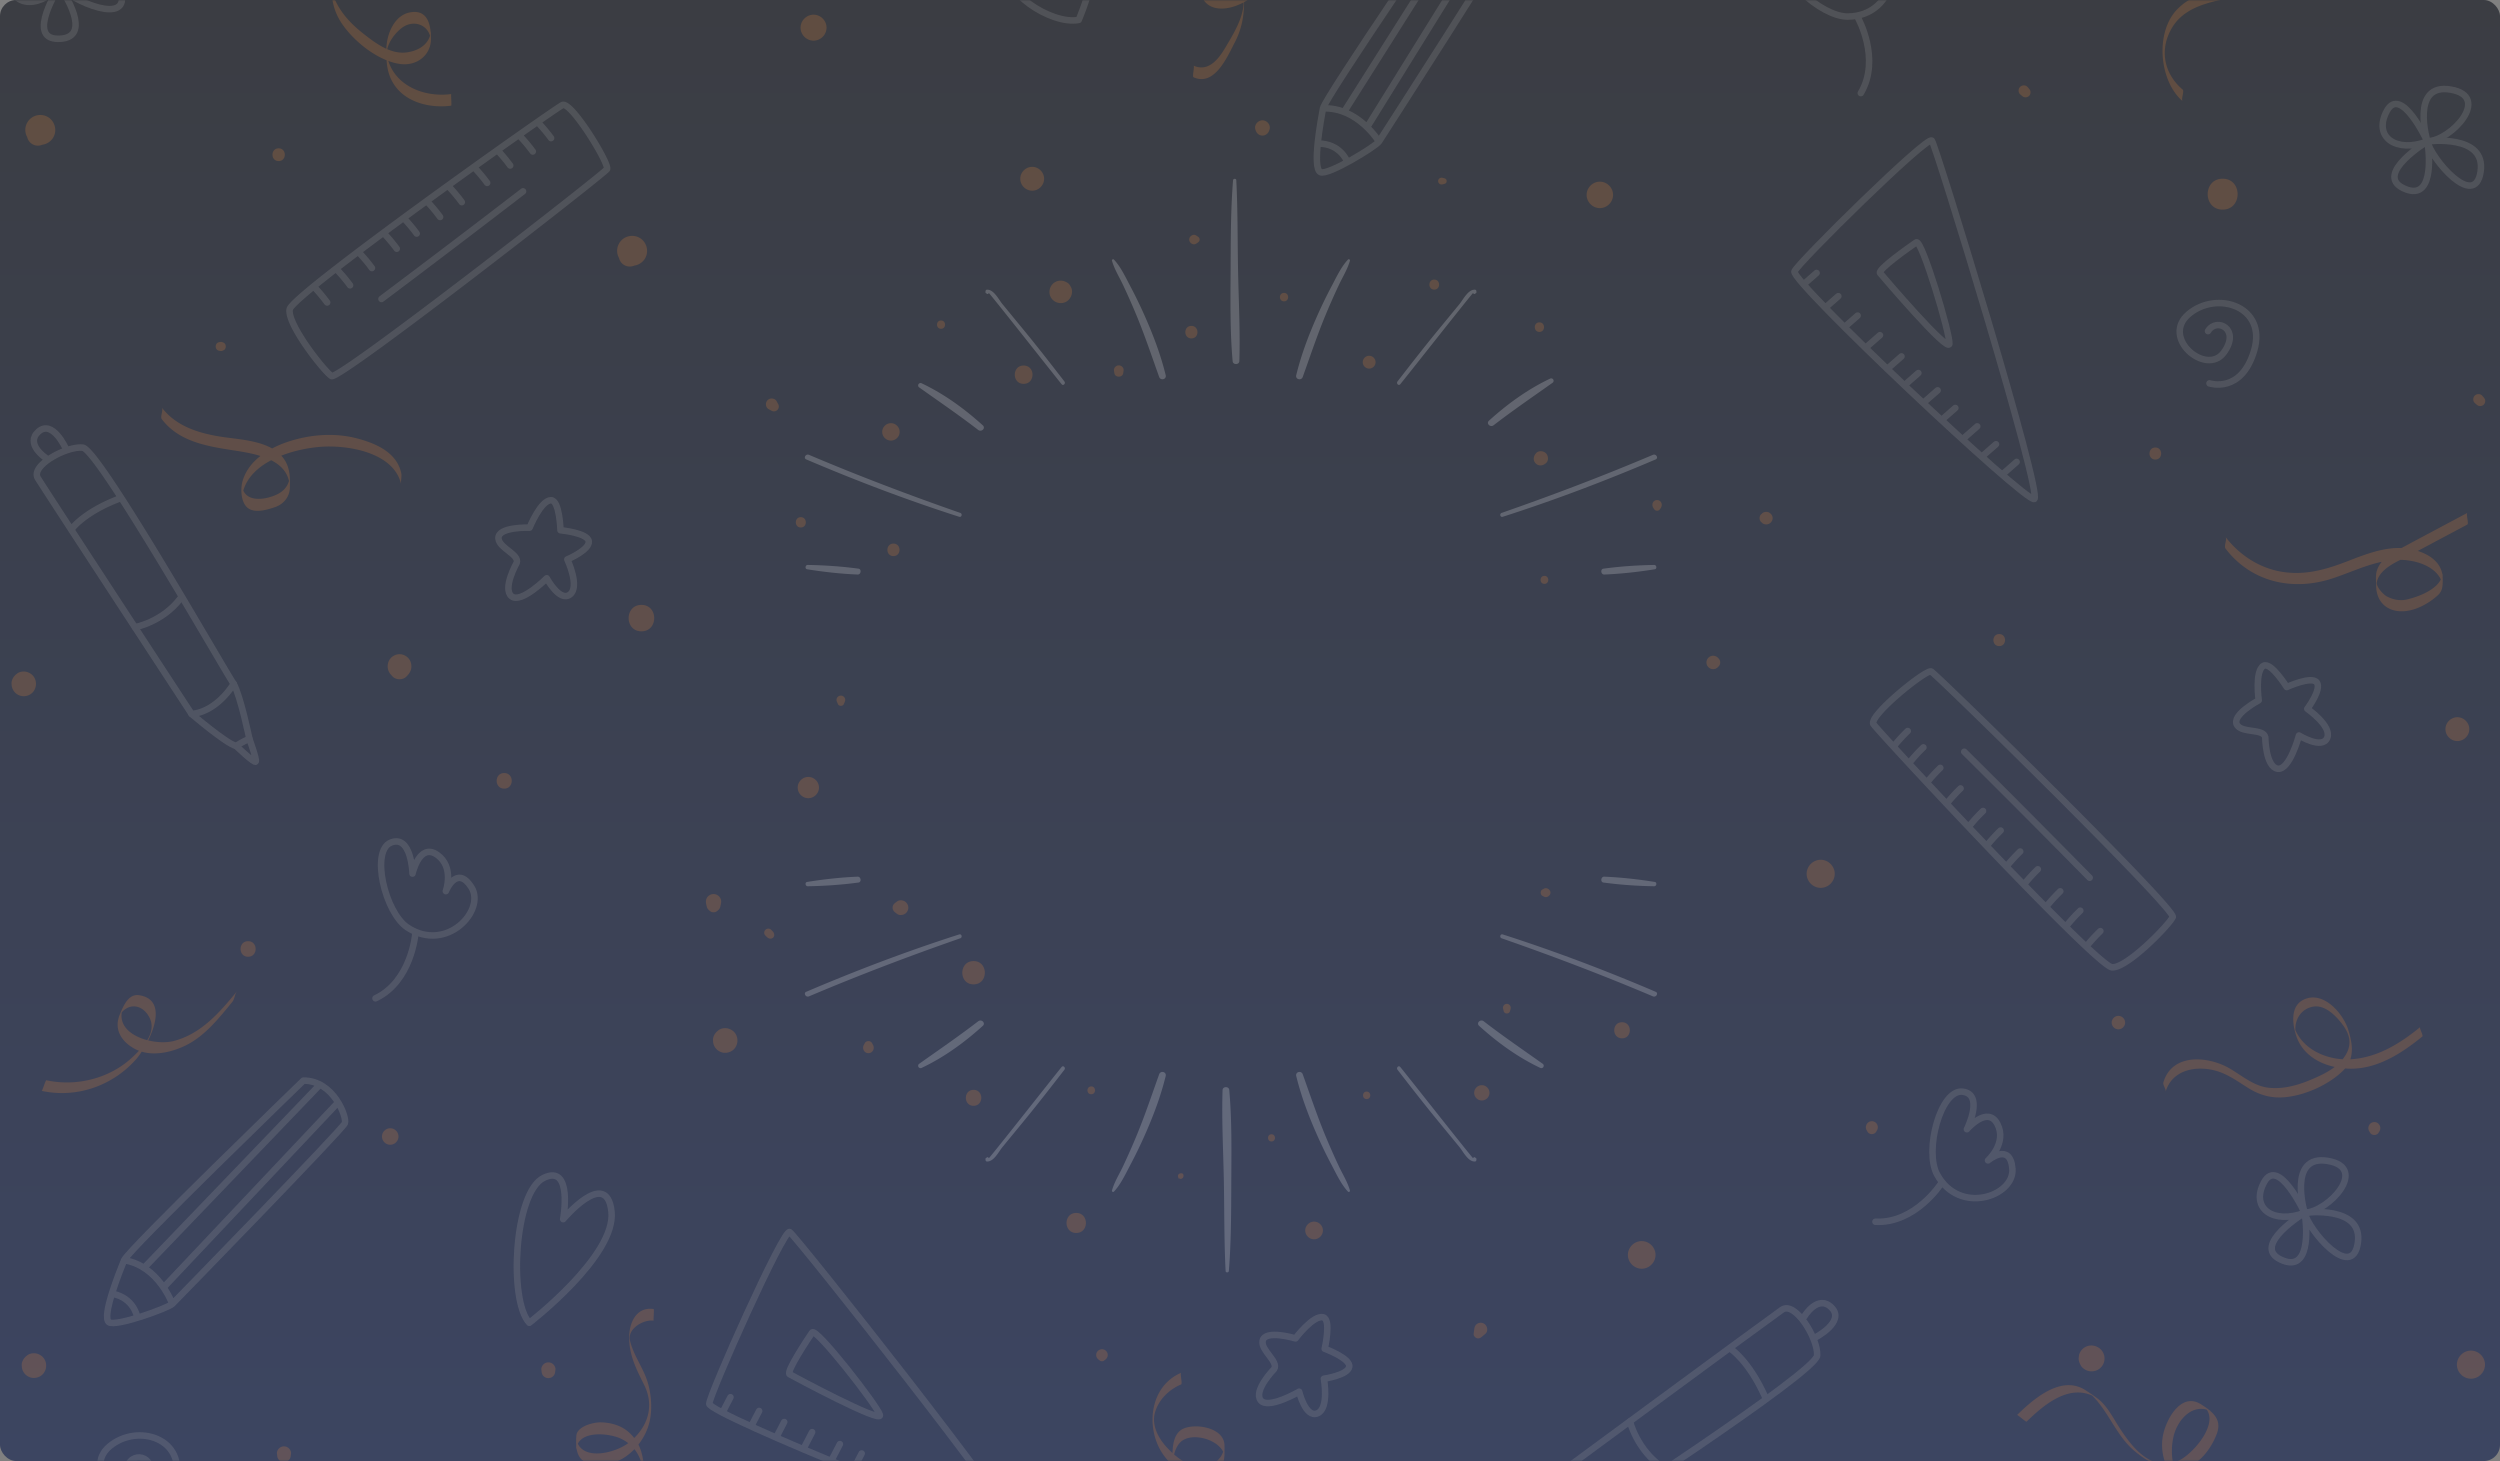 <svg xmlns="http://www.w3.org/2000/svg" xmlns:xlink="http://www.w3.org/1999/xlink" width="770" height="450" viewBox="0 0 770 450">
    <rect x="0" y="0" width="770" height="450" fill="#808080" stroke="none"/>
    <defs>
        <linearGradient id="b" x1="50%" x2="50%" y1="0%" y2="100%">
            <stop offset="0%" stop-color="#3B3D43"/>
            <stop offset="100%" stop-color="#3C4561"/>
        </linearGradient>
        <rect id="a" width="770" height="450" rx="5"/>
    </defs>
    <g fill="none" fill-rule="evenodd">
        <mask id="c" fill="#fff">
            <use xlink:href="#a"/>
        </mask>
        <use fill="url(#b)" xlink:href="#a"/>
        <g mask="url(#c)" opacity=".2" style="mix-blend-mode:luminosity">
            <path fill="#FFF" d="M381.327 83.465c-.18-9.32-.07-18.669-.55-27.98-.03-.57-.948-.529-.992.025-.742 9.2-.713 18.478-.758 27.702-.044 9.354-.201 18.736.63 28.061.103 1.166 2.027 1.122 2.063-.051.289-9.253-.215-18.506-.393-27.757M359.03 115.538c-1.53-6.244-3.755-12.134-6.35-18.006a146.949 146.949 0 0 0-4.61-9.5c-1.442-2.717-2.863-5.833-4.98-8.081-.25-.266-.699.01-.603.35.742 2.651 2.308 5.11 3.473 7.604a223.117 223.117 0 0 1 4.165 9.431c2.532 6.153 4.655 12.493 6.896 18.755.448 1.252 2.333.766 2.01-.553M327.844 117.496c-4.153-5.37-8.313-10.716-12.622-15.96l-6.447-7.845c-1.18-1.435-2.676-4.578-4.798-4.465-.253.013-.394.184-.423.424l-.04.317c-.017.14.088.254.188.328l.295.22c.115.086.307.047.4-.051l.159-.167c.014-.014.02-.03.03-.046 2.881 3.382 20.587 25.913 22.407 28.094.504.604 1.313-.252.85-.85M302.702 131.007c-5.6-5.082-11.956-9.701-18.811-12.94a.741.741 0 0 0-.748 1.279c6.086 4.327 12.227 8.507 18.143 13.077.99.765 2.397-.525 1.416-1.416M295.763 157.974c-15.708-5.477-31.293-11.394-46.608-17.89-.963-.407-1.802 1.003-.829 1.419 15.448 6.597 31.11 12.538 47.107 17.668.768.246 1.079-.936.33-1.197M264.405 175.148c-5.179-.701-10.398-1.058-15.623-1.147-.752-.013-.951 1.214-.181 1.336 5.15.823 10.347 1.408 15.558 1.62 1.024.041 1.283-1.668.246-1.81M399.24 115.538c1.53-6.244 3.755-12.134 6.349-18.006a146.949 146.949 0 0 1 4.611-9.5c1.441-2.717 2.863-5.833 4.98-8.081.25-.266.698.01.603.35-.742 2.651-2.309 5.11-3.473 7.604a222.212 222.212 0 0 0-4.165 9.431c-2.532 6.153-4.655 12.493-6.896 18.755-.448 1.252-2.333.766-2.01-.553M430.426 117.496c4.153-5.37 8.312-10.716 12.622-15.96l6.446-7.845c1.18-1.435 2.676-4.578 4.798-4.465.253.013.395.184.425.424l.039.317c.017.14-.089.254-.188.328l-.295.22c-.115.086-.308.047-.4-.051a18.304 18.304 0 0 0-.16-.167c-.013-.014-.019-.03-.03-.046-2.88 3.382-20.587 25.913-22.407 28.094-.504.604-1.312-.252-.85-.85M458.612 129.565c5.6-5.082 11.956-9.701 18.812-12.94a.742.742 0 0 1 .748 1.28c-6.087 4.326-12.227 8.507-18.143 13.076-.99.765-2.398-.525-1.417-1.416M462.506 157.974c15.708-5.477 31.293-11.394 46.609-17.89.962-.407 1.801 1.003.828 1.419-15.447 6.597-31.11 12.538-47.106 17.668-.769.246-1.08-.936-.33-1.197M493.865 175.148c5.178-.701 10.398-1.058 15.623-1.147.752-.013.951 1.214.181 1.336-5.15.823-10.347 1.408-15.559 1.62-1.024.041-1.282-1.668-.245-1.81M376.943 363.507c.179 9.32.07 18.669.55 27.98.03.57.947.528.993-.025.74-9.2.712-18.479.756-27.703.045-9.353.202-18.735-.629-28.06-.103-1.166-2.027-1.122-2.063.051-.29 9.253.214 18.505.393 27.757M399.24 331.434c1.53 6.243 3.755 12.133 6.349 18.005a146.773 146.773 0 0 0 4.611 9.5c1.441 2.717 2.863 5.833 4.98 8.082.25.266.698-.01.603-.351-.742-2.65-2.309-5.11-3.473-7.603a222.24 222.24 0 0 1-4.165-9.432c-2.532-6.152-4.655-12.492-6.896-18.754-.448-1.252-2.333-.767-2.01.553M430.426 329.475c4.153 5.37 8.312 10.717 12.622 15.96l6.446 7.846c1.18 1.434 2.676 4.577 4.798 4.465.253-.014.395-.185.425-.424l.039-.318c.017-.14-.089-.254-.188-.328-.099-.073-.198-.146-.295-.22-.115-.086-.308-.046-.4.052l-.16.166c-.013.015-.019.032-.03.047-2.88-3.383-20.587-25.913-22.407-28.095-.504-.603-1.312.252-.85.85M455.568 315.964c5.6 5.083 11.956 9.702 18.81 12.94a.742.742 0 0 0 .75-1.279c-6.088-4.326-12.228-8.507-18.144-13.076-.99-.765-2.398.525-1.416 1.415M462.506 288.998c15.708 5.476 31.293 11.393 46.609 17.889.962.408 1.801-1.003.828-1.418-15.447-6.598-31.11-12.539-47.106-17.668-.769-.246-1.08.936-.33 1.197M493.865 271.823c5.178.702 10.398 1.059 15.623 1.147.752.014.951-1.214.181-1.336-5.15-.822-10.347-1.407-15.559-1.62-1.024-.041-1.282 1.67-.245 1.81M359.03 331.434c-1.53 6.243-3.755 12.133-6.35 18.005a146.773 146.773 0 0 1-4.61 9.5c-1.442 2.717-2.863 5.833-4.98 8.082-.25.266-.699-.01-.603-.351.742-2.65 2.308-5.11 3.473-7.603a223.145 223.145 0 0 0 4.165-9.432c2.532-6.152 4.655-12.492 6.896-18.754.448-1.252 2.333-.767 2.01.553M327.844 329.475c-4.153 5.37-8.313 10.717-12.622 15.96l-6.447 7.846c-1.18 1.434-2.676 4.577-4.798 4.465-.253-.014-.394-.185-.423-.424l-.04-.318c-.017-.14.088-.254.188-.328l.295-.22c.115-.086.307-.046.4.052l.159.166c.014.015.02.032.03.047 2.881-3.383 20.587-25.913 22.407-28.095.504-.603 1.313.252.85.85M302.702 315.964c-5.6 5.083-11.956 9.702-18.811 12.94a.741.741 0 0 1-.748-1.279c6.086-4.326 12.227-8.507 18.143-13.076.99-.765 2.397.525 1.416 1.415M295.763 288.998c-15.708 5.476-31.293 11.393-46.608 17.889-.963.408-1.802-1.003-.829-1.418 15.448-6.598 31.11-12.539 47.107-17.668.768-.246 1.079.936.33 1.197M264.405 271.823c-5.179.702-10.398 1.059-15.623 1.147-.752.014-.951-1.214-.181-1.336 5.15-.822 10.347-1.407 15.558-1.62 1.024-.041 1.283 1.67.246 1.81"/>
            <path fill="#F58B35" d="M395.482 90.213c-1.678 0-1.678 2.6 0 2.6 1.679 0 1.679-2.6 0-2.6M421.7 109.576a1.994 1.994 0 0 0-1.975 1.975c0 1.077.898 1.976 1.976 1.976a1.994 1.994 0 0 0 1.976-1.976 1.994 1.994 0 0 0-1.976-1.975M441.75 86.118c-1.988 0-1.988 3.083 0 3.083 1.99 0 1.99-3.083 0-3.083M474.138 99.292c-1.896 0-1.896 2.939 0 2.939s1.896-2.939 0-2.939M476.146 139.602c-.774-.773-2.3-.905-3.051 0l-.088.105c-.746.898-.883 2.148 0 3.032.884.882 2.135.745 3.033 0 .035-.03.07-.059.106-.087.905-.753.773-2.277 0-3.05M510.382 154.012c-1.171 0-1.757 1.233-1.27 2.21.144.288.3.539.52.778.378.413 1.121.413 1.5 0 .219-.24.375-.49.518-.778.488-.977-.097-2.21-1.268-2.21M475.68 177.373c-1.585 0-1.585 2.457 0 2.457 1.586 0 1.586-2.457 0-2.457M529.267 202.75c-.522-.629-1.342-.939-2.163-.712a2.09 2.09 0 0 0-1.522 1.996c0 .921.633 1.753 1.522 1.998.821.225 1.64-.084 2.163-.713.748-.67.748-1.899 0-2.57M477.33 274.245c-.393-.605-1.23-.914-1.88-.492a3.17 3.17 0 0 1-.353.187c-.756.359-.756 1.637 0 1.996.123.059.239.113.353.187.65.421 1.487.112 1.88-.493.29-.447.29-.937 0-1.385M499.586 314.846c-3.201 0-3.201 4.96 0 4.96s3.201-4.96 0-4.96M464.113 309.185c-.793 0-1.357.769-1.162 1.524l.186.72c.25.967 1.702.967 1.952 0l.186-.72c.196-.755-.369-1.524-1.162-1.524M456.402 334.233a2.383 2.383 0 0 0-2.362 2.36c0 1.287 1.075 2.36 2.362 2.36a2.382 2.382 0 0 0 2.362-2.36 2.383 2.383 0 0 0-2.362-2.36M420.93 336.207c-1.492 0-1.492 2.313 0 2.313s1.492-2.313 0-2.313M404.736 376.26c-1.485 0-2.723 1.237-2.723 2.721 0 1.483 1.238 2.722 2.723 2.722 1.484 0 2.723-1.239 2.723-2.722 0-1.484-1.239-2.721-2.723-2.721M391.627 349.358c-1.43 0-1.43 2.215 0 2.215s1.43-2.215 0-2.215M363.095 363.529c-.05 0-.05.077 0 .077s.05-.077 0-.077M363.736 361.373c-.647-.014-1.2.652-.812 1.283l.022.037a.181.181 0 0 0 .252.252l.037.022c.632.387 1.298-.164 1.285-.81.058-.489-.297-.843-.784-.784M331.478 373.587c-3.978 0-3.978 6.165 0 6.165s3.978-6.165 0-6.165M336.105 334.619c-1.554 0-1.554 2.407 0 2.407s1.554-2.407 0-2.407M299.861 335.678c-3.17 0-3.17 4.913 0 4.913s3.17-4.913 0-4.913M299.861 296.012c-4.631 0-4.631 7.177 0 7.177 4.632 0 4.632-7.177 0-7.177M268.91 321.882c-.105-.196-.21-.392-.313-.589-.45-.847-1.798-.847-2.247 0l-.312.59c-.584 1.1.135 2.5 1.435 2.5 1.301 0 2.02-1.4 1.436-2.5M278.642 277.607c-.644-.377-1.652-.464-2.287 0l-.54.395c-.529.388-.895.872-.895 1.56 0 .688.366 1.172.895 1.56.18.131.36.264.54.394.635.465 1.643.378 2.287 0a2.281 2.281 0 0 0 1.122-1.954c0-.798-.434-1.552-1.122-1.955M238.27 287.226c-.184-.313-.507-.58-.756-.842-.47-.496-1.299-.473-1.772 0-.473.473-.496 1.3 0 1.77.263.249.53.572.843.755.487.285 1.135.274 1.547-.137.412-.411.423-1.06.138-1.546M248.966 239.293c-1.786 0-3.277 1.49-3.277 3.276 0 1.786 1.491 3.275 3.277 3.275s3.278-1.49 3.278-3.275-1.492-3.276-3.278-3.276M260.156 214.914a1.36 1.36 0 0 0-1.165-.668 1.36 1.36 0 0 0-1.165.668c-.266.452-.202.907 0 1.361l.27.613c.3.679 1.49.679 1.79 0l.27-.613c.2-.454.266-.91 0-1.361M275.185 167.426c-2.486 0-2.486 3.854 0 3.854 2.487 0 2.487-3.854 0-3.854M246.653 159.286c-2.05 0-2.05 3.179 0 3.179 2.051 0 2.051-3.179 0-3.179M274.405 130.338c-1.462 0-2.683 1.22-2.683 2.682 0 1.46 1.22 2.68 2.683 2.68 1.462 0 2.683-1.22 2.683-2.68 0-1.462-1.22-2.682-2.683-2.682M289.836 98.714c-1.646 0-1.646 2.554 0 2.554 1.648 0 1.648-2.554 0-2.554M315.284 112.587c-3.637 0-3.637 5.636 0 5.636s3.637-5.636 0-5.636M329.695 88.149l-.034-.05a2.368 2.368 0 0 0-1.267-1.21 3.476 3.476 0 0 0-3.446.015c-1.63.955-2.202 3.114-1.246 4.745.956 1.629 3.115 2.201 4.749 1.244 1.554-.91 2.3-3.173 1.244-4.744M344.587 112.533c-.772 0-1.533.677-1.485 1.485.02.332.081.66.137.988.23 1.338 2.467 1.338 2.696 0 .056-.329.118-.656.137-.988.049-.808-.712-1.485-1.485-1.485M369.004 72.914l-.553-.374c-.926-.628-2.176.208-2.176 1.247 0 1.04 1.25 1.876 2.176 1.248l.553-.374c.65-.44.65-1.306 0-1.747M366.95 100.377c-2.486 0-2.486 3.852 0 3.852s2.486-3.852 0-3.852"/>
            <path stroke="#A7A7A7" stroke-linecap="round" stroke-linejoin="round" stroke-width="2" d="M173.192 32.372c-3.694 2.016-83.11 58.25-83.969 62.884-.86 4.632 10.666 19.16 12.886 20.563 2.22 1.403 83.904-62.235 84.84-63.713.935-1.48-11.12-21.174-13.757-19.734zM165.976 38.032a48.545 48.545 0 0 1 3.75 4.503M153.39 46.469a48.645 48.645 0 0 1 3.748 4.503M138.483 57.753a48.645 48.645 0 0 1 3.749 4.504M124.59 67.436a48.425 48.425 0 0 1 3.749 4.503M110.8 78.047a48.434 48.434 0 0 1 3.75 4.503M97.012 88.658a48.246 48.246 0 0 1 3.748 4.502M160.348 42.153a48.462 48.462 0 0 1 3.75 4.503M146.293 51.82a48.553 48.553 0 0 1 3.75 4.503M131.793 62.326a48.544 48.544 0 0 1 3.75 4.503M118.449 72.096a48.326 48.326 0 0 1 3.749 4.503M104.069 83.368a48.345 48.345 0 0 1 3.748 4.504M161.098 58.94a4489.014 4489.014 0 0 1-43.596 33.133M577.04 223.07c2.488 3.392 68.764 74.628 73.473 74.867 4.708.238 17.593-13.101 18.69-15.486 1.098-2.385-72.82-74.888-74.41-75.618-1.592-.732-19.53 13.815-17.753 16.237zM583.607 229.47a48.5 48.5 0 0 1 3.97-4.31M593.64 240.823a48.492 48.492 0 0 1 3.97-4.309M606.804 254.097a48.395 48.395 0 0 1 3.97-4.309M618.245 266.58a48.589 48.589 0 0 1 3.969-4.31M630.592 278.836a48.597 48.597 0 0 1 3.97-4.309M642.94 291.094a48.387 48.387 0 0 1 3.969-4.31M588.44 234.5a48.387 48.387 0 0 1 3.97-4.31M599.886 247.145a48.387 48.387 0 0 1 3.97-4.309M612.223 260.12a48.5 48.5 0 0 1 3.97-4.309M623.679 272.047a48.387 48.387 0 0 1 3.97-4.309M636.76 284.802a48.299 48.299 0 0 1 3.97-4.309M604.99 231.537a4497.978 4497.978 0 0 1 38.627 38.806M11.683 147.323c-2.461-3.885 8.861-10.002 13.82-9.441 4.959.561 44.837 70.76 46.47 72.72 0 0-4.886 8.503-12.955 9.308 0 0-42.353-64.725-47.335-72.587zM22.262 162.73s3.657-4.992 14.32-9.074"/>
            <path stroke="#A7A7A7" stroke-linecap="round" stroke-linejoin="round" stroke-width="2" d="M14.024 140.984s-6.427-4.318-2.136-8.08c4.29-3.762 8.324 5.132 8.324 5.132M59.017 219.91s10.725 9.189 13.704 9.835c0 0 2.211-1.449 4.09-2.183 0 0-2.688-13.086-4.838-16.959"/>
            <path stroke="#A7A7A7" stroke-linecap="round" stroke-linejoin="round" stroke-width="2" d="M72.72 229.745s5.73 5.533 6.061 4.817c.333-.714-1.969-7-1.969-7M41.59 193.166s8.402-1.52 13.92-8.793M548.848 403.412c3.972-2.838 11.134 8.786 10.835 14.072-.3 5.284-72.34 51.706-74.321 53.552 0 0-9.305-4.666-10.64-13.164 0 0 66.088-48.714 74.126-54.46zM533.145 415.536s5.511 3.574 10.476 14.621"/>
            <path stroke="#A7A7A7" stroke-linecap="round" stroke-linejoin="round" stroke-width="2" d="M555.707 405.513s4.195-7.063 8.439-2.745c4.245 4.319-4.943 9.121-4.943 9.121M502.033 437.82s2.114 8.807 10.153 14.216M406.696 53.026c2.26 1.123 17.017-7.899 18.021-9.413 1.005-1.513 40.647-63.185 40.963-65.13.315-1.944-6.043-12.236-15.14-10.317 0 0-42.435 61.897-43.055 65.23-.621 3.333-3.414 18.327-.79 19.63zM414.846 49.558s-2.13-5.335-8.682-5.32M424.718 43.613s-6.49-10.711-17.233-10.217M421.468 38.536l40.835-65.83M455.404-31.046l-41.099 64.989M33.537 407.23c1.99 1.552 18.253-4.344 19.54-5.627 1.286-1.283 52.45-53.805 53.147-55.647.697-1.843-3.478-13.196-12.775-13.13 0 0-53.945 52.185-55.218 55.326-1.274 3.142-7.005 17.278-4.694 19.079zM42.217 405.458s-1.022-5.652-7.445-6.944M53.076 401.603s-4.218-11.791-14.845-13.45M50.906 395.98l53.163-56.358M98.058 334.568l-53.253 55.48M552.689 83.6c-1.112 3.089 71.083 71.16 73.861 70.093 2.78-1.066-30.192-108.657-31.543-110.38-1.35-1.72-41.426 37.81-42.318 40.288z"/>
            <path stroke="#A7A7A7" stroke-linecap="round" stroke-linejoin="round" stroke-width="2" d="M579.066 84.108c-.89-1.081 9.487-8.326 11.154-9.465 1.665-1.138 10.5 28.41 10.184 31.27-.314 2.86-20.142-20.351-21.338-21.805zM555.756 87.368l3.755-3.296M562.446 94.523l3.756-3.295M568.395 100.498l3.756-3.296M575.273 106.532l3.755-3.296M581.903 113.067l3.755-3.296M587.097 118.197l3.756-3.296M593.03 123.526l3.756-3.296M598.485 128.952l3.756-3.296M605.236 134.614l3.756-3.296M611.008 140.125l3.756-3.295M617.365 145.567l3.755-3.295M218.455 432.38c.088 3.28 92.107 40.456 94.308 38.453 2.2-2.003-67.659-90.248-69.544-91.36-1.884-1.113-24.835 50.275-24.764 52.908z"/>
            <path stroke="#A7A7A7" stroke-linecap="round" stroke-linejoin="round" stroke-width="2" d="M243.212 423.268c-1.223-.684 5.809-11.204 6.946-12.87 1.137-1.666 20.117 22.648 20.864 25.427.747 2.779-26.168-11.639-27.81-12.557zM222.683 434.775l2.3-4.434M231.518 439.009l2.3-4.435M239.234 442.412l2.3-4.435M247.836 445.535l2.3-4.435M256.39 449.213l2.3-4.435M263.095 452.104l2.3-4.435M18.33-4.234s15.32-10.062 18.823 1.313C40.653 8.454 21.83.14 18.33-4.234zM18.33-4.234S7.824 11.953 17.89 11.953c10.069 0 3.502-11.812.439-16.187z"/>
            <path stroke="#A7A7A7" stroke-linecap="round" stroke-linejoin="round" stroke-width="2" d="M18.33-4.234S3.447-16.484 3.009-7.296c-.438 9.187 8.316 10.5 15.32 3.062zM747.632 43.557s-5.369-18.116 7.194-15.96c12.564 2.155.24 15.65-7.194 15.96z"/>
            <path stroke="#A7A7A7" stroke-linecap="round" stroke-linejoin="round" stroke-width="2" d="M747.632 43.557s18.17-2.431 16.393 9.336c-1.776 11.768-15.134-3.877-16.393-9.336zM747.632 43.557s-16.487 10.037-7.415 14.398c9.074 4.361 8.28-9.129 7.415-14.398zM747.632 43.557s-8.1-17.486-12.479-9.397c-4.378 8.09 2.941 13.065 12.479 9.397zM709.817 373.532s-5.369-18.115 7.194-15.96c12.565 2.155.241 15.65-7.194 15.96z"/>
            <path stroke="#A7A7A7" stroke-linecap="round" stroke-linejoin="round" stroke-width="2" d="M709.817 373.532s18.17-2.432 16.393 9.336c-1.776 11.768-15.134-3.877-16.393-9.336zM709.817 373.532s-16.487 10.036-7.414 14.398c9.073 4.36 8.278-9.129 7.414-14.398zM709.817 373.532s-8.1-17.486-12.478-9.396c-4.379 8.089 2.94 13.065 12.478 9.396zM323.225-9.429s-6.77-6.928-11.35-.33c-4.581 6.598 11.929 17.555 20.366 15.895 0 0 9.46-21.607 1.08-24.837-8.38-3.23-10.096 9.272-10.096 9.272zM173.462 375.5s3.104-17.18-6.025-12.706c-9.128 4.473-10.788 37.898-4.413 44.624 0 0 26.79-20.623 25.314-34.263-1.477-13.64-14.876 2.344-14.876 2.344zM169.72 154.067c-3.173 0-6.608 8.453-6.608 8.453s-9.865-.358-9.586 3.33c.229 3.028 6.514 4.882 5.62 7.5 0 0-4.493 7.925-1.586 10.303 2.908 2.378 10.837-5.547 10.837-5.547s3.965 7.397 7.137 5.019c3.172-2.377-.793-10.83-.793-10.83s6.872-2.907 6.608-5.549c-.264-2.642-8.722-3.434-8.722-3.434s-.265-9.245-2.908-9.245zM697.157 205.074c-2.743 1.59-1.47 10.626-1.47 10.626s-8.712 4.637-6.62 7.687c1.718 2.505 8.086.956 8.628 3.67 0 0 .091 9.109 3.8 9.707 3.71.598 6.59-10.233 6.59-10.233s7.142 4.41 8.692.762c1.55-3.647-6.124-8.97-6.124-8.97s4.486-5.96 2.93-8.113c-1.554-2.152-9.268 1.404-9.268 1.404s-4.871-7.865-7.158-6.54zM407.556 405.737c-3.067-.808-8.548 6.489-8.548 6.489s-9.445-2.86-10.117.776c-.552 2.987 5.053 6.382 3.52 8.685 0 0-6.367 6.518-4.163 9.558 2.205 3.04 11.894-2.6 11.894-2.6s1.946 8.161 5.62 6.672c3.673-1.49 1.997-10.674 1.997-10.674s7.387-1.06 7.805-3.68c.42-2.622-7.557-5.545-7.557-5.545s2.104-9.007-.451-9.681zM680.529 118.08s9.844 3.295 13.772-10.2c3.926-13.495-11.488-18.496-20.182-11.149-8.696 7.346 5.403 19.152 10.775 11.908 5.373-7.244-2.218-11.038-4.823-6.656M40.121 466.857s9.845 3.295 13.772-10.2c3.927-13.496-11.488-18.495-20.182-11.15-8.695 7.346 5.404 19.153 10.776 11.908 5.371-7.243-2.219-11.037-4.823-6.655M125.542 285.704c-6.99-4.573-11.473-23.703-5.132-26.197 6.34-2.495 6.642 9.564 6.642 9.564s2.113-9.564 7.548-5.822c5.434 3.743 2.717 11.228 2.717 11.228s3.32-8.317 7.85-1.248c4.529 7.07-7.548 20.376-19.625 12.475zM127.916 287.643s-1.167 14.582-12.256 19.833M569.15 5.102c-8.354.112-22.767-13.248-18.904-18.858 3.862-5.61 10.855 4.221 10.855 4.221s-3.595-9.111 3.005-9.043c6.599.069 8.531 7.793 8.531 7.793s-1.896-8.752 5.812-5.419c7.708 3.333 5.134 21.113-9.299 21.306zM572.203 5.384s7.186 12.745.926 23.292M596.627 361.76c-4.007-7.327 1.063-26.309 7.832-25.522 6.769.787 1.346 11.565 1.346 11.565s6.375-7.439 9.403-1.578c3.027 5.86-2.9 11.182-2.9 11.182s6.852-5.77 7.511 2.598c.66 8.368-16.267 14.413-23.192 1.755zM597.807 364.588s-7.909 12.311-20.165 11.715"/>
            <path fill="#F58B35" d="M123.73 8.618c3.37-2.54 7.627-1.246 8.714 2.4-.981 3.111-3.956 4.696-7.23 5.123-2.052.268-4.048-.183-5.943-1 .552-2.495 2.579-5.105 4.46-6.523m15.243 20.351c-7.954 1.06-16.806-2.239-19.371-10.194 1.254.463 2.514.792 3.752.95 4.774.607 8.96-2.392 9.345-7.022.002.042.009.078.01.119v-.288c.01-.167.029-.331.03-.502 0-.356-.01-.719-.023-1.082l.004-1.184c-.014.112-.038.215-.057.323-.295-3.638-1.643-7.123-6.323-6.286-4.984.893-7.237 6.787-7.345 11.22-2.621-1.184-5.042-3.054-7.134-4.701-3.572-2.813-6.703-6.08-8.615-10.245-2.286-4.982.446-8.43 3.66-12.072a10.111 10.111 0 0 0 2.37-5.043c.001.016.005.031.006.047v-.076c.174-1.072.175-2.162.004-3.223v-.216c-.004.041-.012.08-.018.121-.354-2.073-1.365-4.023-3.085-5.456-3.752-3.126-9.394-4.623-14.007-5.875-5.3-1.439-10.812-1.983-16.29-1.939-.037 0-.018 3.58 0 3.58a63.81 63.81 0 0 1 19.933 3.01c4.26 1.35 11.303 3.515 13.066 8.263-.77 2.108-2.42 3.703-3.942 5.446-2.06 2.358-2.836 5.084-2.889 8.156-.08 4.73.637 8.735 3.43 12.744 3.009 4.322 8.21 8.866 13.576 11.014.193 2.837.825 5.476 2.679 8.009 3.835 5.242 11.148 6.793 17.234 5.982.183-.024-.13-3.563 0-3.58M691.59-19.08c-.334-1.28 1.594-3.231 2.403-3.95 1.497-1.331 3.667-1.385 5.526-1.15 3.745.474 7.531 3.587 8.64 7.23-.66 2.946-2.534 5.236-4.945 7.012-5.303-.993-10.242-3.827-11.625-9.143m63.31-12.728c-8.305-.513-17.331-.539-22.876 6.644-2.773 3.593-4.625 7.241-8.24 10.148-3.451 2.775-7.722 4.395-12.044 5.157-1.68.296-3.534.403-5.42.296a11.318 11.318 0 0 0 2.104-6.25l.001.01v-.047c.002-.067.009-.131.01-.197.015-.956.04-1.874-.018-2.784v-.308c0 .063-.008.124-.01.187-.058-.831-.186-1.656-.458-2.494-1.282-3.933-6.582-6.411-10.373-6.445-5.869-.053-6.798 7.013-6.127 11.456.684 4.534 3.798 7.321 7.693 8.856-2.055.944-4.21 1.65-6.194 2.166-7.719 2.012-16.292 2.167-22.26 8.178-7.006 7.054-5.708 22.198 1.56 28.399-.573-.49.606-3.064 0-3.58-5.899-5.033-7.196-12.535-3.194-19.139 4.825-7.963 15.82-8.36 23.894-10.278 3.545-.842 7.368-2.315 10.33-4.605 2.89.509 5.884.511 8.462.16 9.01-1.231 14.902-7.04 19.599-14.316 5.236-8.11 14.896-8.169 23.561-7.635-.047-.002.1-3.573 0-3.579M177.97 444.664c2.083-4.046 9.864-3.115 13.204-1.586.846.386 1.61.868 2.31 1.412-3.714 2.819-12.978 5.36-15.514.174m23.362-41.48c-5.34-.796-7.535 4.22-7.548 8.689-.015 5.59 2.203 9.79 4.641 14.732 2.958 5.996 1.388 11.92-3.092 16.287a13.163 13.163 0 0 0-1.819-1.904c-2.354-2.02-5.525-2.871-8.564-2.902-2.28-.024-7.26 1.243-7.445 4.166-.018.291-.033.578-.044.863l-.007-.03v.303c-.014.489-.016.965.003 1.423 0 .596 0 1.193.002 1.79.015-.242.048-.47.09-.69.357 2.82 1.744 4.856 5.802 5.264 4.659.468 8.93-1.588 12.044-4.82a11.664 11.664 0 0 1 1.988 10.85c-3.935 12.333-22.478 13.695-23.477 27.781-.076 1.075.069 2.612.01 3.452.586-8.287 8.134-12.789 14.267-17.082 5.749-4.023 10.102-9.116 10.176-16.44.036-3.596-.222-7.006-1.726-9.982 1.619-2.063 2.806-4.463 3.406-6.93 1.048-4.317.481-9.86-1.113-13.872-1.522-3.829-3.894-7.113-4.878-11.173-.918-3.792 4.26-6.646 7.284-6.195-.147-.022.201-3.55 0-3.58M670.72 450.02c-.493.197-.975.352-1.45.475-.47-2.55-.417-5.207.096-7.693 1.001-4.863 5.118-10.055 10.31-8.635 3.507 5.06-4.865 14.21-8.957 15.853m9.709-15.733c-.744-.599-1.577-1.157-2.426-1.706-6.47-4.188-11.21 5.264-11.925 10.186-.403 2.786-.04 5.526.906 8.05-6.432.132-11.152-6.334-14.395-11.401-1.919-2.999-3.645-6.497-6.545-8.688a51.473 51.473 0 0 0-2.663-1.858 25.322 25.322 0 0 1-.222-.156l.04.036c-.287-.19-.572-.381-.859-.567-7.506-4.848-16.09 2.767-21.083 7.634.14-.136 2.756 2.228 2.933 2.054 5.239-5.106 12.692-11.413 20.209-8.027 5.125 5.04 7.472 12.494 13.19 17.203 2.847 2.344 6.155 4.404 9.74 5.296.116.03.228.04.344.064 1.353 2.755 3.412 5.181 5.936 7.012 4.159 3.019 8.354 5.106 13.578 5.632 7.768.781 15.393-2.864 21.549-7.236-.306.218-2.587-2.3-2.934-2.054-8.652 6.145-24.268 11.97-32.855 2.478-1.46-1.615-2.488-3.531-3.138-5.58 6.152.08 10.818-5.393 12.951-10.99 1.247-3.273.01-5.387-2.026-7.123.05.021.099.033.147.055l-.452-.314M37.504 311.812c2.634-3.052 6.697-2.194 8.593 1.728 1.136 2.35.536 4.703-.74 6.829-4.549-1.18-8.565-4.026-7.853-8.557m35.5-6.515c-5.337 6.511-10.957 13.056-19.405 15.31-2.156.574-5.134.521-7.949-.161 2.805-5.67 4.265-12.845-2.79-13.922-2.365-.36-3.815 1.463-4.83 3.425.015-.035.024-.068.039-.104-.034.078-.07.155-.103.233-.41.809-.75 1.633-1.049 2.332-.033.077-.055.152-.086.229l-.113.256c.012-.021.027-.038.04-.059-1.569 4.203.515 7.742 4.349 9.994.548.323 1.117.584 1.698.805a44.121 44.121 0 0 1-2.282 2.228c-6.97 6.378-17.1 8.845-26.249 6.853-.257-.056-1.236 3.321-1.44 3.277 10.72 2.335 21.83-1.523 29.058-9.715.539-.61 1.148-1.421 1.767-2.358 4.404 1.294 9.466.042 13.445-1.88 5.966-2.883 10.356-8.46 14.458-13.466.734-.895.718-2.395 1.442-3.277M706.983 317.278c-.166-3.417 1.866-6.596 5.457-7.227 3.717-.652 7.128 2.923 9.096 5.566 2.767 3.719 2.831 7.097-.005 10.636-5.994-.375-12.097-3.378-14.548-8.975m38.418-.927c-6.196 5.069-13.164 9.396-21.348 9.906l-.15.007c.942-2.803.339-5.88-.6-8.972-1.595-5.257-7.805-12.29-13.802-9.39-4.18 2.019-3.442 7.633-2.234 11.217 1.81 5.362 6.583 8.36 11.81 9.5-2.16 1.659-4.754 2.851-7.186 3.88-4.205 1.776-8.638 3.032-13.232 2.511-4.468-.507-8.147-3.724-11.891-5.91-6.59-3.85-17.77-4.852-20.451 4.288-.245.833.93 2.072.692 2.883 2.057-7.016 9.882-8.238 16.006-6.314 3.403 1.069 6.343 3.205 9.325 5.085 3.386 2.132 6.816 3.187 10.828 2.942 6.303-.383 13.835-3.712 18.382-8.096.272-.262.515-.528.741-.798.521.04 1.042.066 1.56.072 8.406.112 15.99-4.813 22.242-9.927.349-.286-1.01-2.624-.692-2.884M89.007 148.132c-.827 2.85-3.189 4.25-6.197 5.064-2.942.796-6.574.775-7.87-2.098 1.237-4.192 4.555-7.223 8.586-9.342 2.681 1.36 4.786 3.352 5.481 6.376m34.576-2.405c-1.352-6.361-7.757-9.136-13.452-10.655-7.007-1.869-14.517-1.28-21.35.958a31.85 31.85 0 0 0-4.965 2.097c-4.727-2.681-11.536-2.903-16.342-3.708-6.688-1.121-13.394-3.302-17.638-8.9.564.745-.585 2.809 0 3.58 5.122 6.757 13.497 8.278 21.398 9.504 2.661.413 5.945.884 8.98 1.834-2.515 1.968-4.526 4.473-5.462 7.593-.78 2.604-.57 6.914 1.719 8.536 2.203 1.562 6.059.385 8.307-.398 2.555-.89 4.394-3.109 4.493-5.84.04-1.133.062-2.23-.005-3.292v-.224c-.003.028-.009.052-.012.08-.16-2.236-.725-4.317-2.351-6.26-.085-.103-.184-.19-.273-.288 3.893-1.525 8.085-2.357 11.556-2.678 8.504-.789 23.245 1.518 25.397 11.64-.241-1.134.244-2.433 0-3.579M363 444.868c2.814-4.098 11.671-1.975 13.73 2.292-.9 2.599-3.246 4.222-6.196 4.52-3.245.327-6.377-1.501-8.887-3.681.19-1.018.62-2.064 1.352-3.131m7.097 14.35c-3.24-1.484-6.585-4.023-7.94-7.12 3.52 2.76 8.064 4.336 11.97 2.08 2.21-1.277 2.833-3.488 2.99-5.781.004.032.013.063.016.095v-.389c.051-.996.026-2.002.01-2.946-.093-5.392-8.688-6.845-12.581-5.167-2.789 1.202-3.35 4.524-3.433 7.545a29.526 29.526 0 0 1-1.832-1.837c-2.592-2.831-4.637-6.795-3.569-10.614 1.12-3.996 4.34-7.107 8.07-8.687.452-.192-.405-3.408 0-3.58-9.564 4.052-11.054 16.578-5.902 24.648.838 1.311 1.973 2.64 3.294 3.823.431 6.218 4.488 9.484 9.987 12.005 5.087 2.333 11.161 8.41 10.558 14.616-.116 1.185.114 2.402 0 3.58.95-9.765-2.288-17.983-11.638-22.27M369.807-5.187c1.12-2.907 4.36-3.48 7.379-2.512 2.31.74 4.248 3 5.203 5.482-4.462 2.123-11.063 2.02-12.582-2.97m22.361-29.679c.564-.366-.526-3.239 0-3.58-7.36 4.777-6.853 14.725-3.082 21.523 1.621 2.923 2.12 4.595.669 7.657-1.245 2.624-3.573 4.665-5.94 6.245a10.87 10.87 0 0 1-.824.495c-.603-4.327-2.716-8.217-7.488-9.194-4.133-.847-5.622 2.074-5.958 5.252a8.614 8.614 0 0 1-.057-.803l-.005 1.602c-.014.284-.022.566-.02.846 0 .113.013.21.017.32l-.002.568c.007-.043.019-.08.025-.123.492 7.679 7.594 7.971 13.517 4.797.011.342.007.682-.032 1.009-.542 4.638-3.229 8.924-5.548 12.858-2.086 3.539-5.237 7.684-9.838 5.607.424.192-.47 3.368 0 3.58 6.508 2.937 10.425-6.326 12.74-10.78 2.077-3.998 2.819-7.982 2.836-12.364 4.103-2.251 7.596-6.147 7.849-10.375.236-3.939-.014-7.19-1.94-10.776-1.43-2.661-2.864-4.834-2.007-7.857.78-2.749 2.739-4.982 5.088-6.507M751.777 178.47c-1.734 3.431-7.168 5.4-10.387 6.154-2.184.51-4.289.092-6.238-.922-1.082-.563-3.323-2.995-3.094-4.302.576-3.305 4.077-5.375 7.274-6.975 4.655.101 10.394 1.8 12.445 6.045m8.165-20.499c-6.76 3.607-13.534 7.192-20.283 10.821-5.64-.21-11.3 2-16.447 3.997-7.016 2.723-13.735 4.666-21.273 3.159-6.581-1.316-12.447-5.287-16.48-10.573.566.742-.585 2.813 0 3.58 8.022 10.513 20.908 13.198 33.086 9.153 5.065-1.684 9.86-3.97 15.034-5.07a8.206 8.206 0 0 0-1.521 2.781c-.427 1.354-.22 3.076-.213 4.478.037 6.17 4.84 9.008 10.634 7.652 3.062-.717 6.196-2.581 8.479-4.71 1.024-.955 1.297-2.078 1.37-3.28.002.01.007.02.01.03v-.2c.023-.518.017-1.049.017-1.59 0-.131-.014-.255-.02-.383l-.002-1.342c-.01.182-.046.356-.075.532-.574-3.84-3.89-6.124-7.573-7.317l15.257-8.137c.517-.275-.475-3.327 0-3.58M250.574 4.523c-2.182 0-4.002 1.819-4.002 3.999s1.82 4 4.002 4c2.182 0 4.001-1.82 4.001-4 0-2.18-1.82-4-4.001-4M197.027 73.269c-1.792-1.05-4.132-.744-5.599.721a4.638 4.638 0 0 0-1.353 3.266c0 .8.209 1.543.58 2.21.077.33.196.645.371.946.304.514.713.923 1.227 1.227.956.56 2.108.596 3.105.167a4.616 4.616 0 0 0 3.327-2.22c1.273-2.173.511-5.048-1.658-6.317M14.746 36.034c-1.792-1.05-4.132-.744-5.599.722a4.634 4.634 0 0 0-1.354 3.265c0 .8.21 1.543.58 2.211.077.328.197.644.372.946.303.513.712.922 1.226 1.226.956.56 2.108.596 3.106.167a4.616 4.616 0 0 0 3.326-2.22c1.274-2.173.512-5.048-1.657-6.317M85.822 45.688c-2.533 0-2.533 3.926 0 3.926 2.535 0 2.535-3.926 0-3.926M197.56 186.308c-5.254 0-5.254 8.143 0 8.143 5.256 0 5.256-8.143 0-8.143M126.565 204.162c-.41-1.561-1.904-2.669-3.508-2.669s-3.098 1.108-3.508 2.67c-.361 1.375-.053 2.658.91 3.706l.41.448c1.106 1.202 3.27 1.202 4.374 0l.343-.373c.993-1.081 1.356-2.346.979-3.782M155.294 238.098c-3.096 0-3.096 4.8 0 4.8s3.096-4.8 0-4.8M76.415 289.882c-3.096 0-3.096 4.8 0 4.8 3.097 0 3.097-4.8 0-4.8M120.191 347.497c-1.388 0-2.546 1.158-2.546 2.545s1.158 2.546 2.546 2.546 2.546-1.159 2.546-2.546c0-1.387-1.158-2.545-2.546-2.545M225.287 317.207c-.555-.321-1.358-.586-2.01-.535-.628.002-1.214.161-1.758.477-.118.07-.212.165-.32.246a3.216 3.216 0 0 0-.216.167c-.072.063-.149.12-.215.19-.728.703-1.245 1.727-1.158 2.71l.005.062c.002.677.173 1.309.514 1.894a3.775 3.775 0 0 0 2.242 1.724c1.593.438 3.431-.257 4.24-1.724a.784.784 0 0 0 .03-.053c.988-1.793.458-4.11-1.354-5.158M9.24 207.368c-.555-.321-1.357-.587-2.009-.535a3.47 3.47 0 0 0-1.76.476c-.118.07-.21.165-.318.247a3.46 3.46 0 0 0-.216.167c-.072.063-.15.12-.216.19-.728.703-1.244 1.727-1.157 2.71l.005.063c.002.676.172 1.308.512 1.893a3.779 3.779 0 0 0 2.244 1.724c1.592.438 3.43-.257 4.24-1.724l.028-.053c.989-1.792.46-4.11-1.353-5.158M12.376 417.342c-.555-.322-1.357-.587-2.01-.535a3.47 3.47 0 0 0-1.758.476c-.119.07-.212.164-.319.246a3.486 3.486 0 0 0-.217.168c-.071.062-.15.12-.215.188-.728.705-1.245 1.728-1.157 2.712 0 .02.002.04.005.062.002.677.172 1.308.512 1.893a3.777 3.777 0 0 0 2.244 1.725c1.591.437 3.43-.257 4.24-1.725l.028-.052c.989-1.793.46-4.111-1.353-5.158M170.443 420.246a2.184 2.184 0 0 0-1.538-.635c-.574 0-1.13.23-1.537.635-.368.369-.697.996-.636 1.537.02.19.042.382.064.572.064.582.188 1.063.617 1.491.395.395.935.618 1.492.618a2.12 2.12 0 0 0 1.493-.618c.429-.428.553-.91.618-1.49l.064-.573c.06-.54-.269-1.168-.637-1.537M89.004 446.113a2.185 2.185 0 0 0-1.537-.636c-.575 0-1.131.23-1.538.636-.368.368-.697.996-.636 1.536.02.191.042.383.064.574.064.58.188 1.062.618 1.49a2.12 2.12 0 0 0 1.492.618 2.12 2.12 0 0 0 1.492-.617c.429-.43.553-.91.617-1.491l.064-.574c.06-.54-.268-1.168-.636-1.536M341.125 416.87a1.798 1.798 0 0 0-1.72-1.308 1.8 1.8 0 0 0-1.718 1.308c-.228.829.164 1.535.819 2.012l.294.213c.313.228.9.228 1.211 0 .099-.07.197-.142.294-.213.656-.477 1.048-1.183.82-2.012M505.648 382.257c-2.32 0-4.256 1.935-4.256 4.253 0 2.32 1.936 4.255 4.256 4.255 2.32 0 4.257-1.935 4.257-4.255 0-2.318-1.936-4.253-4.257-4.253M647.653 416.418a3.992 3.992 0 0 0-1.422-1.422l-.113-.05a3.9 3.9 0 0 0-1.978-.535c-1.036 0-2.04.416-2.772 1.148a3.915 3.915 0 0 0-1.008 1.728l-.14 1.041a3.9 3.9 0 0 0 .535 1.978l.05.112c.397.89 1.47 1.574 2.37 1.821a4.002 4.002 0 0 0 3.858-1.018 3.977 3.977 0 0 0 1.161-2.803 3.938 3.938 0 0 0-.54-2M652.468 312.887a2.093 2.093 0 0 0-2.075 2.073c0 1.13.944 2.071 2.075 2.071 1.13 0 2.073-.942 2.073-2.07 0-1.131-.943-2.074-2.073-2.074M756.872 220.904c-2.003 0-3.674 1.67-3.674 3.672 0 2.002 1.671 3.673 3.674 3.673s3.674-1.671 3.674-3.673c0-2.001-1.671-3.672-3.674-3.672M545.082 157.998a8.874 8.874 0 0 1-.102-.07c-.652-.435-1.833-.34-2.337.302l.107-.05c-1.068.53-1.068 2.296 0 2.826l-.107-.05c.504.642 1.685.737 2.337.3l.102-.068c1.189-.795 1.189-2.395 0-3.19M663.845 137.835c-2.393 0-2.393 3.708 0 3.708s2.393-3.708 0-3.708M615.764 195.29c-2.394 0-2.394 3.708 0 3.708 2.393 0 2.393-3.708 0-3.708M560.77 264.81c-2.36 0-4.33 1.968-4.33 4.327s1.97 4.327 4.33 4.327c2.36 0 4.33-1.968 4.33-4.327s-1.97-4.327-4.33-4.327M761.053 415.989c-2.36 0-4.329 1.967-4.329 4.326 0 2.36 1.97 4.327 4.33 4.327 2.359 0 4.328-1.968 4.328-4.327s-1.969-4.326-4.329-4.326M684.577 55.04c-6.146 0-6.146 9.525 0 9.525s6.146-9.525 0-9.525M625.195 27.652c-.217-.322-.48-.6-.74-.888-.585-.647-1.67-.594-2.264 0-.593.594-.646 1.677 0 2.263.288.26.567.521.89.738.55.372 1.424.232 1.885-.228.46-.461.6-1.335.229-1.885M765.235 122.74c-.218-.323-.48-.602-.74-.889-.586-.646-1.67-.594-2.265 0-.593.593-.646 1.676 0 2.263.288.26.568.52.89.739.55.37 1.424.23 1.885-.23.461-.46.601-1.334.23-1.883M492.753 55.955c-2.221 0-4.074 1.851-4.074 4.072 0 2.22 1.853 4.072 4.074 4.072 2.222 0 4.075-1.853 4.075-4.072 0-2.22-1.853-4.072-4.075-4.072M317.915 51.389c-2.004 0-3.675 1.67-3.675 3.671 0 2.002 1.671 3.673 3.675 3.673 2.002 0 3.673-1.67 3.673-3.673 0-2.001-1.67-3.671-3.673-3.671M388.837 37.055c-1.407 0-2.644 1.45-2.175 2.853l.087.263c.308.92 1.085 1.588 2.088 1.588 1.002 0 1.78-.668 2.087-1.588l.087-.263c.47-1.403-.768-2.853-2.174-2.853M239.683 124.474l-.465-.863c-.548-1.017-2.008-1.152-2.8-.36-.79.79-.656 2.25.361 2.798l.864.464c1.329.716 2.756-.71 2.04-2.039M221.81 276.536a2.383 2.383 0 0 0-2.041-1.17c-.624 0-1.23.25-1.672.691-.622.622-.79 1.462-.608 2.3l.176.81c.157.73.613 1.153 1.186 1.563.48.345 1.356.345 1.837 0 .508-.363 1.016-.772 1.157-1.427l.204-.946c.137-.634.096-1.251-.238-1.821M457.076 407.68a2.016 2.016 0 0 0-2.02 0c-.668.392-.897 1.002-.99 1.727l-.183 1.407c-.062.477.314.997.703 1.224.585.343 1.228.194 1.719-.222l1.176-.994c1-.845.639-2.53-.405-3.141M576.53 345.324c-1.417 0-2.297 1.572-1.601 2.79l.245.43c.582 1.02 2.132 1.02 2.713 0l.246-.43c.695-1.218-.185-2.79-1.602-2.79M731.298 345.593c-1.418 0-2.297 1.572-1.602 2.79l.246.43c.58 1.02 2.13 1.02 2.713 0 .081-.144.163-.287.246-.43.694-1.218-.186-2.79-1.603-2.79M444.947 54.935l-.668-.175c-.662-.174-1.335.325-1.335 1.017 0 .69.673 1.19 1.335 1.016l.668-.175c.834-.22.834-1.464 0-1.683M68.876 105.551c-.277-.121-.508-.242-.823-.242-.208 0-.437.064-.644.106-1.29.261-1.29 2.333 0 2.594.207.042.436.106.644.106.315 0 .546-.12.823-.242.881-.385.881-1.937 0-2.322"/>
        </g>
    </g>
</svg>
